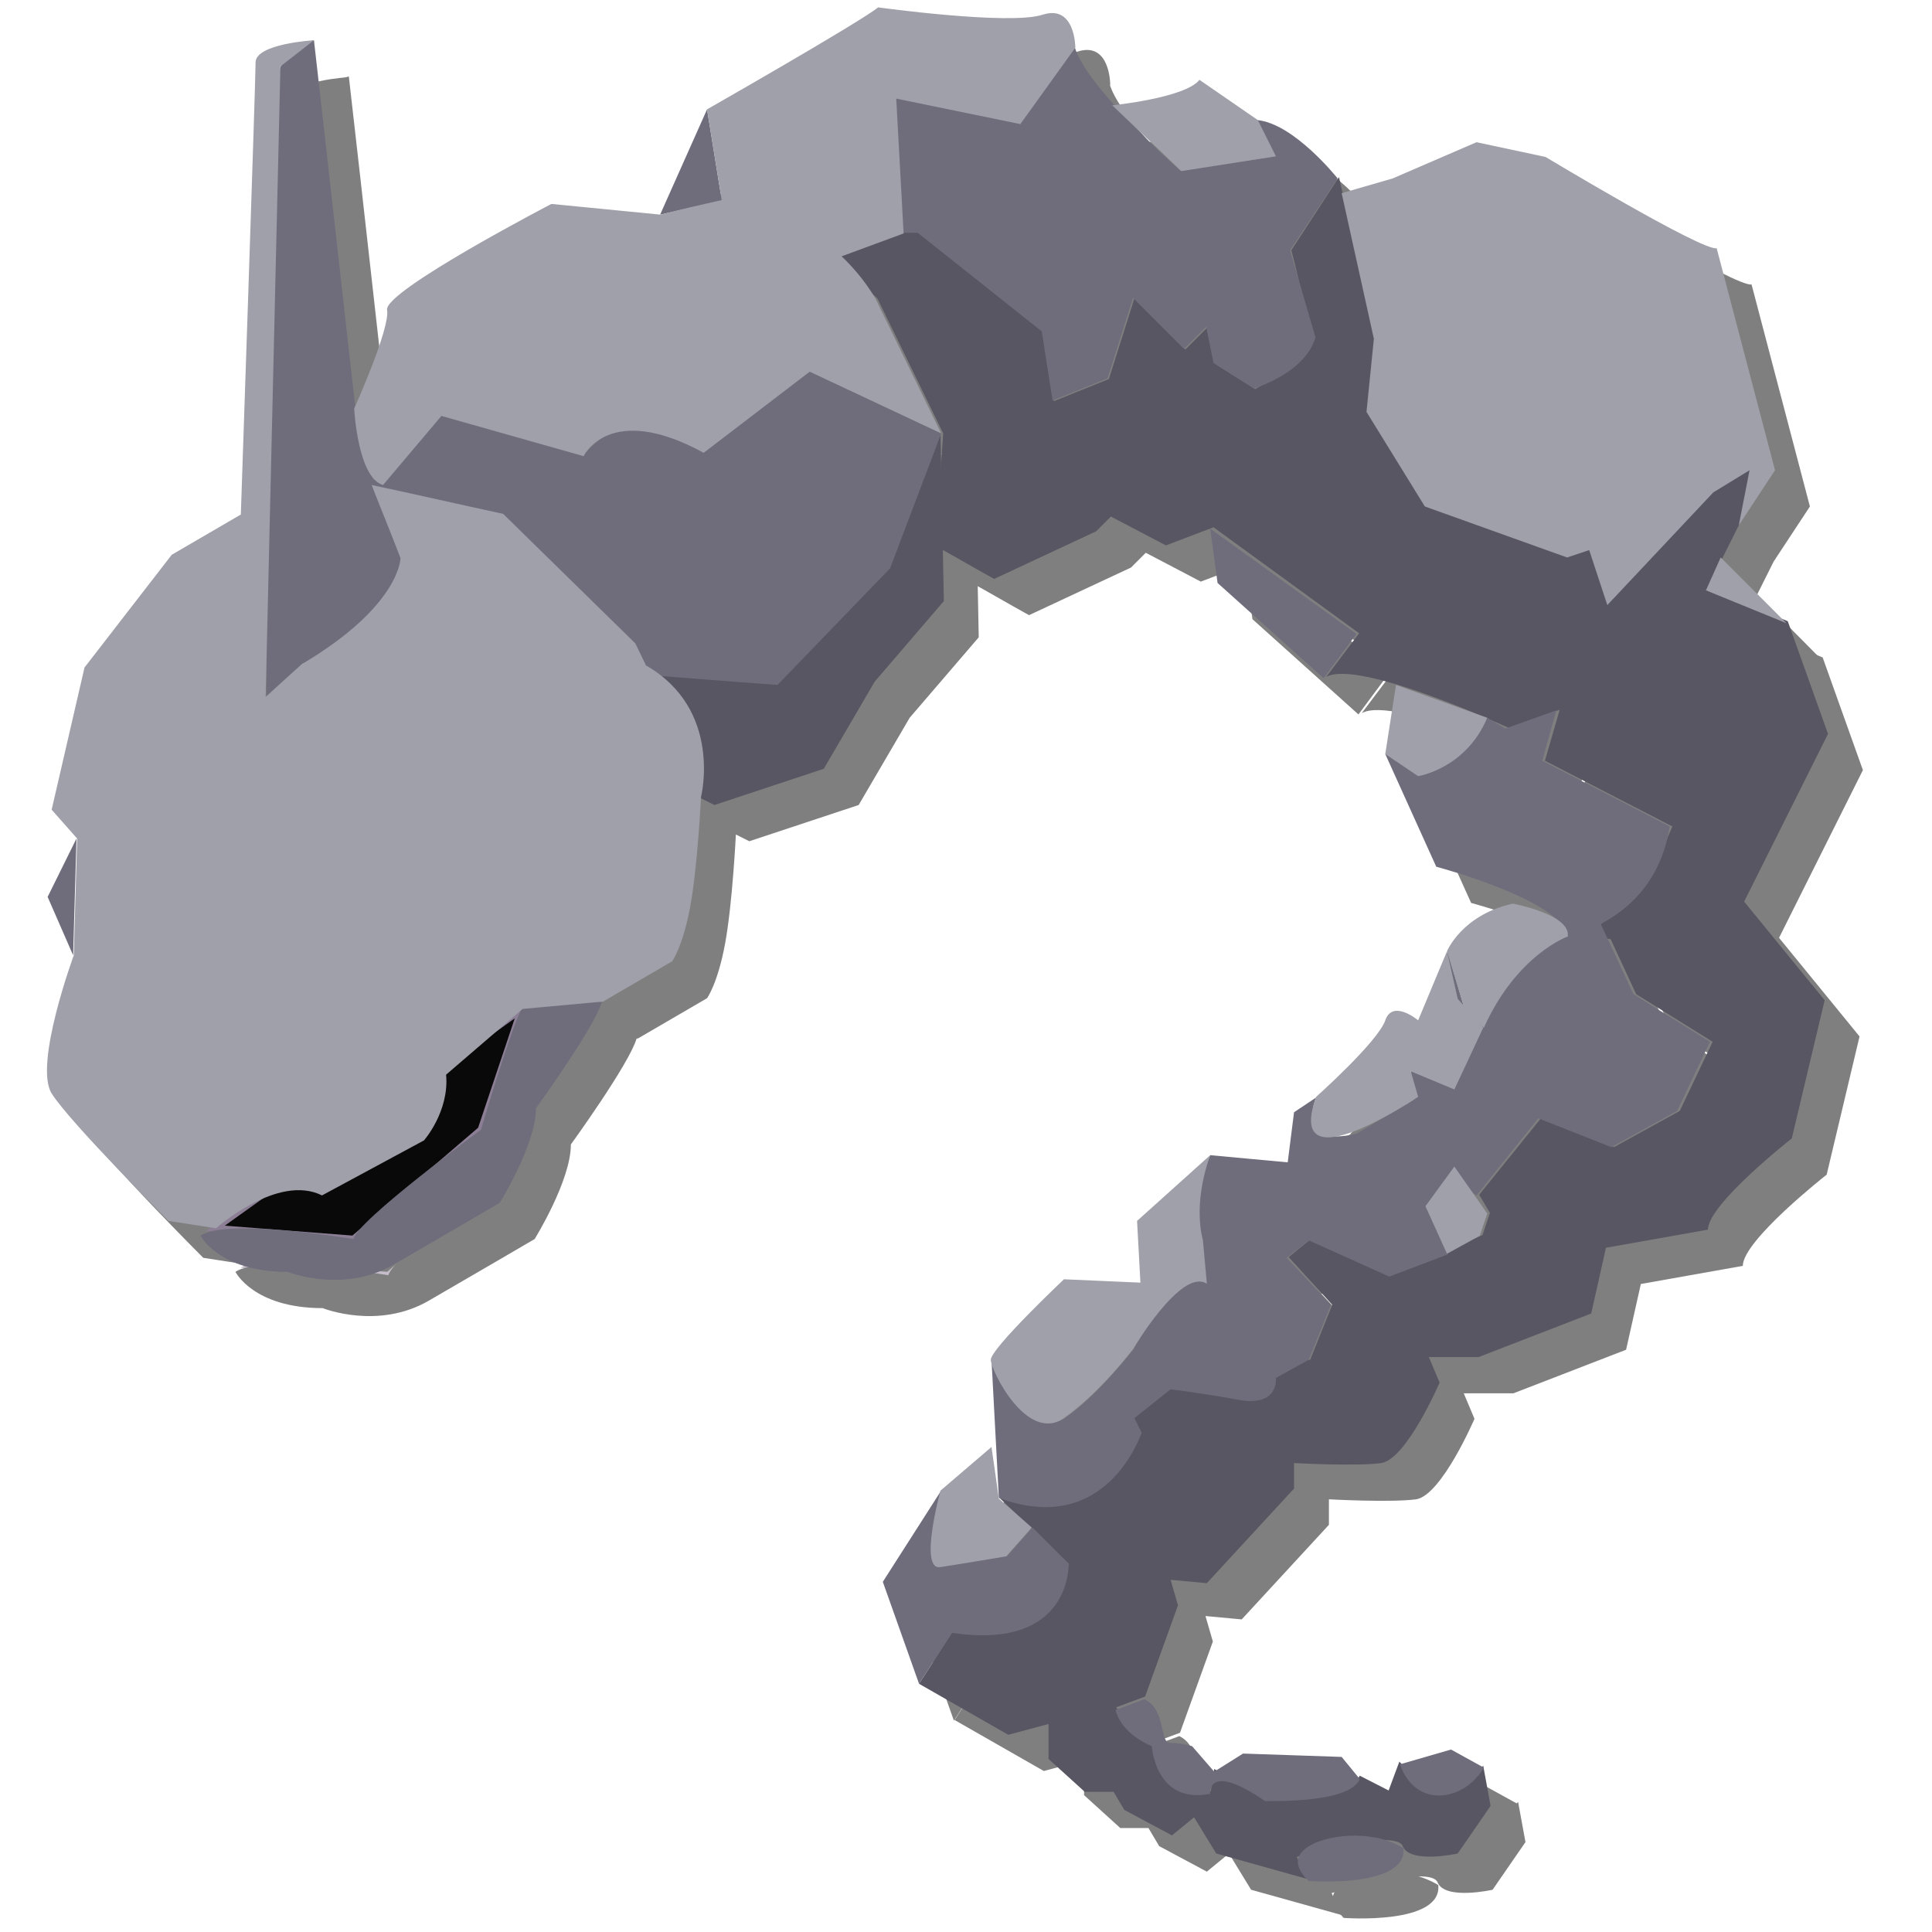 <?xml version="1.0" encoding="utf-8"?>
<!-- Generator: Adobe Illustrator 23.0.6, SVG Export Plug-In . SVG Version: 6.00 Build 0)  -->
<svg version="1.1" id="Layer_1" xmlns="http://www.w3.org/2000/svg" xmlns:xlink="http://www.w3.org/1999/xlink" x="0px" y="0px"
	 viewBox="0 0 288 288" style="enable-background:new 0 0 288 288;" xml:space="preserve">
<style type="text/css">
	.st0{opacity:0.5;}
	.st1{stroke:#8C7E95;stroke-miterlimit:10;}
	.st2{fill:#090909;stroke:#8C7E95;stroke-miterlimit:10;}
	.st3{fill:#595663;}
	.st4{fill:#6F6D7C;}
	.st5{fill:#9FA0A9;}
</style>
<g class="st0">
	<polygon class="st1" points="37.3,188.6 57.9,190.1 76.9,173.8 82.9,155.9 	"/>
	<path d="M99.8,101.6c0,0,18.5,4.9,20.1,3.8s16.3-15.2,16.3-16.9s9.2-18.5,9.2-18.5l0.5,25l-10.3,12l-7.6,13l-16.3,5.4l-2.2-1.1
		C109.6,124.4,105.7,113.5,99.8,101.6z"/>
	<path d="M129.7,44c3.8-2.2,7.6-4.3,11.4-6.5c6.5,5.8,13,11.6,19.6,17.4l1.6,10.3l8.2-3.3l3.8-12l7.6,7.6l3.3-3.3l1.1,5.4l6,3.8
		c5.3-2.9,7.1-5.9,7.6-8.2c0,0,0.5-2.3-2.2-12.5l7.1-10.9l5.4,23.9l-1.1,10.9l8.7,14.1l21.2,7.6l3.3-1.1c0.2,0.8,1.2,4,3.3,4.3
		c1.1,0.2,2.1-0.6,2.7-1.1c6-4.9,12.5-12,12.5-12l5.4-3.3l-1.6,8.2l-4.9,9.8l12,4.9l6,16.8l-12.5,25l12,14.7l-4.9,20.6
		c0,0-12.5,9.8-12.5,13.6l-15.2,2.7l-2.2,9.8l-16.8,6.5h-7.4l1.6,3.8c0,0-4.9,11.4-8.7,12c-3.8,0.5-13,0-13,0v3.8l-13,14.1l-5.4-0.5
		l1.1,3.8l-4.9,13.6l-4.3,1.6c0,0,2.7,5.4,5.4,5.4c0,0,0.5,7.6,8.7,7.1l0.5-3.3l7.6,4.3c0,0,12.5,0,14.1-3.3l4.3,2.2l1.6-4.3
		c0,0,3.3,3.8,7.1,3.3s5.4-2.7,5.4-2.7l1.1,6l-4.9,7.1c0,0-7.1,1.6-8.2-1.1c-1.1-2.7-15.8,1.6-15.8,1.6l1.6,3.3l-13.6-3.8l-3.3-5.4
		l-3.3,2.7l-7.1-3.8l-1.6-2.7H167l-5.4-4.9v-5.2l-6,1.6l-13.3-7.6l4.9-7.6c0,0,16.3,0.5,17.4-10.3l-10.3-9.8l9.8,0.5
		c1.3-2.2,2.5-4.3,3.8-6.5c0.7-0.5,1.4-1.1,2.2-1.6c-0.2-0.7-0.4-1.4-0.5-2.2c2.2-2.2,4.3-4.3,6.5-6.5l-1.6-3.8v-2.2
		c4.7,1.2,10.6,2.2,17.4,2.2c3.1,0,6.1-0.2,8.7-0.5l3.3-8.2l-6.5-7.1l3.3-2.7l12,5.4l13.6-6l1.1-3.3l-1.6-2.7l9.2-11.4l10.9,4.3
		l9.8-5.4l4.9-10.3l-11.4-7.1l-3.8-8.2l-3.3-0.5l9.2-8.7l3.3-7.6l-19-9.8l2.2-7.6l-7.6,2.7c0,0-22.3-10.3-27.2-7.6l4.9-6.5L186.1,84
		l-7.1,2.7l-8.2-4.3l-2.2,2.2l-15.2,7.1c-2.9-1.6-5.8-3.3-8.7-4.9c0.4-5.6,0.7-11.2,1.1-16.8L136,49.9L129.7,44z"/>
	<path d="M35.1,189.6c0,0,2.7,5.4,13,5.4c0,0,8.2,3.3,15.8-1.1s15.8-9.2,15.8-9.2s5.4-8.7,5.4-14.1c0,0,8.7-12,9.8-15.8
		c0,0-10.3-2.2-12,1.1s-6,17.9-6,17.9s-18.5,13.6-19,16.3C57.9,190.1,38.9,186.9,35.1,189.6z"/>
	<path d="M44.9,109.2c0,0,0-90.7,2.2-94s4.9-3.8,4.9-3.8c2.2,19.2,4.3,38.4,6.5,57.6c0.5,2.1,1.4,5.5,3,9.5
		c2.2,5.5,3.7,6.9,3.5,10.1c-0.2,4-2.9,7-4.9,9.2c-3.4,3.7-7.2,5.6-9.8,6.5C48.5,105.9,46.7,107.5,44.9,109.2z"/>
	<polygon points="16.6,130.4 16.1,147.8 12.3,139.1 	"/>
	<path d="M200.3,285.9c0,0,14.7,1.1,14.1-4.9c-1-0.6-2.5-1.3-4.3-1.6c-4.9-0.9-10.9,0.6-11.4,3.3
		C198.6,283.2,198.6,284.2,200.3,285.9z"/>
	<path d="M213.9,268.5l7.6-2.2l4.9,2.7c-2,3.4-5.8,4.9-8.7,3.8C215,271.8,214,268.9,213.9,268.5z"/>
	<path d="M207.9,270.7l-2.7-3.3l-14.7-0.5l-4.3,2.7l-3.3-3.8c0,0-1.6-0.5-3.3-0.5c-1.6,0-0.5-4.9-3.8-6.5l-4.3,1.6
		c0,0,0.5,3.3,5.4,5.4c0,0,0.5,8.7,8.7,7.1c0,0-0.5-4.9,8.2,1.1C193.8,273.9,206.3,274.5,207.9,270.7z"/>
	<path d="M142.2,256.5l-5.4-15.2l8.7-13.6c1.5,2.9,3.1,5.1,4.3,6.5c2,2.3,3.4,3.3,5,3.3c0.2,0,0.4,0,0.5,0l3.8-4.3l5.4,5.4
		c0,0,0.5,13-17.4,10.3L142.2,256.5z"/>
	<path d="M154.1,228.8l-1.1-20.6c0,0,6,12,10.9,8.7s10.3-10.3,10.3-10.3s6.5-12,10.9-9.8s10.3,14.1,10.3,14.1s0.5,4.3-5.4,3.3
		c-6-1.1-10.3-1.6-10.3-1.6l-5.4,4.3l1.1,2.2C175.3,218.9,170.4,234.8,154.1,228.8z"/>
	<path d="M185.6,177.6c0,0-5.4,13-1.1,12.5c4.3-0.5,12.5-5.4,12.5-5.4l0.5-6L185.6,177.6z"/>
	<path d="M197,192.9l-1.1-4.3l2.2-17.4l3.3-2.2c0,0-3.3,7.6,6,5.4l9.2-5.4l5.4,10.3l-4.3,6l3.3,7.1l-8.7,3.3l-12-5.4L197,192.9z"/>
	<path d="M225.3,183.6c-1.6-1-3.6-2.5-5.4-4.9c-4.2-5.4-4.4-11.4-4.3-13.6c1.8-6,3.6-12,5.4-17.9l2.7,9.2l2.7,2.2
		c-0.1-0.7-0.5-6.3,3.8-10.3c3.5-3.3,7.8-3.3,8.7-3.3c0.4-1.1,0.7-2.2,1.1-3.3c0.5-1.1,1.1-2.2,1.6-3.3c2.4,5.1,4.7,10.1,7.1,15.2
		l11.4,7.1l-4.9,10.3l-9.8,5.4l-10.9-4.3L225.3,183.6z"/>
	<path d="M237.2,111.3l-7.6,2.7l-2.7-1.6c-3.4,3.3-6.4,4.5-8.7,4.9c-2.2,0.4-6.5,0.5-6.5,0.5l0,0l0,0l7.6,16.8
		c0,0,18.5,4.9,19.6,10.3c0,0,13-2.2,15.2-16.3l-19-9.8L237.2,111.3z"/>
	<polygon points="185.6,84.2 186.7,92.3 202.5,106.5 207.4,99.9 	"/>
	<path d="M204.6,32c0,0-6.5-8.2-12-8.7l2.7,5.4L181.2,31c0,0-14.1-12.5-15.8-18.5l-8.2,11.4l-18.5-3.8l1.1,20.1h2.2l18.5,14.7
		l1.6,10.3l8.2-3.3l3.8-12l7.6,7.6l3.3-3.3l1.1,5.4l6,3.8c0,0,7.6-2.2,9.2-7.6l-3.8-13L204.6,32z"/>
	<polygon points="112.8,35.4 110.6,21.8 103.6,37.5 	"/>
	<path d="M60.6,78.8c0.2-1.5,0.6-3.4,1.6-5.4c2.5-5.1,7-7.4,8.7-8.2c7.1,2.7,14.1,5.4,21.2,8.2c0,0,4.9-6,9.8-4.3
		c4.9,1.6,8.2,3.8,8.2,3.8l15.8-12l19.6,9.2c-2.5,6.7-5.1,13.4-7.6,20.1c-5.6,5.8-11.2,11.6-16.8,17.4c-7.1-0.5-14.1-1.1-21.2-1.6
		c-5-6.1-12.9-14.1-24.5-20.6C70.1,82.3,65.1,80.2,60.6,78.8z"/>
	<path d="M52,11.5c0,0-8.7,0.5-8.7,3.3s-2.2,67.4-2.2,67.4l-10.3,6l-13,16.8l-4.9,21.2l3.8,4.3l-0.5,17.4c0,0-6,16.3-3.3,20.6
		s17.4,19,17.4,19l7.1,1.1c0,0,9.2-8.2,15.8-4.9l15.2-8.2c0,0,3.8-4.3,3.3-9.8l11.4-9.8l12-1.1l10.3-6c0,0,1.6-2.2,2.7-8.2
		s1.6-16.3,1.6-16.3s3.3-13-8.2-19.6l-1.6-3.3L80.2,82c-6.5-1.4-13-2.9-19.6-4.3c1.4,3.6,2.9,7.2,4.3,10.9c0,0,0,7.1-14.7,15.8
		l-5.4,4.9l2.2-94L52,11.5z"/>
	<path d="M125.9,60.9l19.6,9.2L135.7,50c-1.3-2.2-3.4-5-6.5-7.6c-6.3-5.3-13.1-6.6-16.3-7.1c-3.1,0.7-6.2,1.4-9.2,2.2l-16.3-1.6
		c0,0-25,13-24.5,15.8c0.5,2.7-4.9,14.7-4.9,14.7s0.5,10.3,4.3,11.4L71,67.4l21.2,6c0,0,3.8-8.2,17.9-0.5L125.9,60.9z"/>
	<path d="M110.6,21.8c0,0,22.8-13,25.5-15.2c0,0,19.6,2.7,24.5,1.1s4.9,4.9,4.9,4.9L157.3,24l-18.5-3.8l1.1,20.1l-10.3,3.8
		l-16.8-8.7L110.6,21.8z"/>
	<path d="M171,21.2c0,0,10.9-1.1,13-3.8l8.7,6l2.7,5.4L181.3,31L171,21.2z"/>
	<path d="M205.2,34.2l7.6-2.2l12.5-5.4l10.3,2.2c0,0,23.4,14.1,25.5,13.6l8.7,33.1l-5.4,8.2l1.6-8.2l-5.4,3.3l-15.8,16.8l-2.7-8.2
		l-3.3,1.1l-21.2-7.6L209,66.8l1.1-10.9L205.2,34.2z"/>
	<polygon points="259.5,93.4 261.8,88.5 271.5,98.3 	"/>
	<path d="M226.9,112.4l-13.6-4.9l-1.6,10.3l4.9,3.3C216.6,121.1,223.7,120,226.9,112.4z"/>
	<path d="M220.9,147.2c0,0,2.2-5.4,9.8-7.1c0,0,8.7,1.6,8.2,4.9c0,0-7.6,2.7-12.5,13.6l-2.7-2.2L220.9,147.2z"/>
	<path d="M201.4,168.9c0,0,9.2-8.2,10.3-11.4s4.9,0,4.9,0l4.3-10.3l1.6,7.1l3.8,4.3l-4.3,9.2l-6.5-2.7l1.1,3.8
		C216.6,168.9,196.5,182.6,201.4,168.9z"/>
	<path d="M185.6,177.6l-10.9,9.8l0.5,9.2l-11.4-0.5c0,0-10.9,10.3-10.9,12c0,1.6,5.4,12.5,10.9,8.7c5.4-3.8,10.3-10.3,10.3-10.3
		s7.1-12,10.9-9.8c0,0,6,2.7-0.5-6.5C184.5,190.1,182.9,185.2,185.6,177.6z"/>
	<path d="M153,221.1l-7.6,6.5c0,0-3.3,12,0,11.4c3.3-0.5,9.8-1.6,9.8-1.6l3.8-4.3l-4.9-4.3L153,221.1z"/>
	<polygon points="197,184.8 197,192.9 203.6,199.9 200.3,208.1 195.4,210.8 185.1,196.8 184.5,190.1 	"/>
	<polygon points="222,179.3 217.7,185.2 220.9,192.3 225.8,189.6 226.9,186.3 	"/>
</g>
<g>
	<polygon class="st2" points="32.1,183.1 52.7,184.7 71.7,168.4 77.7,150.5 	"/>
	<path class="st3" d="M94.6,96.2c0,0,18.5,4.9,20.1,3.8S131,84.8,131,83.1s9.2-18.5,9.2-18.5l0.5,25l-10.3,12l-7.6,13l-16.3,5.4
		l-2.2-1.1C104.4,119,100.5,108.1,94.6,96.2z"/>
	<path class="st3" d="M124.5,38.6c3.8-2.2,7.6-4.3,11.4-6.5c6.5,5.8,13,11.6,19.6,17.4l1.6,10.3l8.2-3.3l3.8-12l7.6,7.6l3.3-3.3
		l1.1,5.4l6,3.8c5.3-2.9,7.1-5.9,7.6-8.2c0,0,0.5-2.3-2.2-12.5l7.1-10.9l5.4,23.9l-1.1,10.9l8.7,14.1l21.2,7.6l3.3-1.1
		c0.2,0.8,1.2,4,3.3,4.3c1.1,0.2,2.1-0.6,2.7-1.1c6-4.9,12.5-12,12.5-12l5.4-3.3l-1.6,8.2l-4.9,9.8l12,4.9l6,16.8l-12.5,25l12,14.7
		l-4.9,20.6c0,0-12.5,9.8-12.5,13.6l-15.2,2.7l-2.2,9.8l-16.8,6.5H213l1.6,3.8c0,0-4.9,11.4-8.7,12c-3.8,0.5-13,0-13,0v3.8l-13,14.1
		l-5.4-0.5l1.1,3.8l-4.9,13.6l-4.3,1.6c0,0,2.7,5.4,5.4,5.4c0,0,0.5,7.6,8.7,7.1l0.5-3.3l7.6,4.3c0,0,12.5,0,14.1-3.3l4.3,2.2
		l1.6-4.3c0,0,3.3,3.8,7.1,3.3s5.4-2.7,5.4-2.7l1.1,6l-4.9,7.1c0,0-7.1,1.6-8.2-1.1c-1.1-2.7-15.8,1.6-15.8,1.6l1.6,3.3l-13.6-3.8
		l-3.3-5.4l-3.3,2.7l-7.1-3.8l-1.6-2.7h-4.3l-5.4-4.9V257l-6,1.6L137,251l4.9-7.6c0,0,16.3,0.5,17.4-10.3l-10.3-9.8l9.8,0.5
		c1.3-2.2,2.5-4.3,3.8-6.5c0.7-0.5,1.4-1.1,2.2-1.6c-0.2-0.7-0.4-1.4-0.5-2.2c2.2-2.2,4.3-4.3,6.5-6.5l-1.6-3.8V201
		c4.7,1.2,10.6,2.2,17.4,2.2c3.1,0,6.1-0.2,8.7-0.5l3.3-8.2l-6.5-7.1l3.3-2.7l12,5.4l13.6-6l1.1-3.3l-1.6-2.7l9.2-11.4l10.9,4.3
		l9.8-5.4l4.9-10.3l-11.4-7.1l-3.8-8.2l-3.3-0.5l9.2-8.7l3.3-7.6l-19-9.8l2.2-7.6l-7.6,2.7c0,0-22.3-10.3-27.2-7.6l4.9-6.5
		l-21.7-15.8l-7.1,2.7l-8.2-4.3l-2.2,2.2l-15.2,7.1c-2.9-1.6-5.8-3.3-8.7-4.9c0.4-5.6,0.7-11.2,1.1-16.8l-9.8-20.1L124.5,38.6z"/>
	<path class="st4" d="M29.9,184.2c0,0,2.7,5.4,13,5.4c0,0,8.2,3.3,15.8-1.1s15.8-9.2,15.8-9.2s5.4-8.7,5.4-14.1c0,0,8.7-12,9.8-15.8
		c0,0-10.3-2.2-12,1.1s-6,17.9-6,17.9s-18.5,13.6-19,16.3C52.7,184.7,33.7,181.5,29.9,184.2z"/>
	<path class="st4" d="M39.7,103.8c0,0,0-90.7,2.2-94S46.8,6,46.8,6c2.2,19.2,4.3,38.4,6.5,57.6c0.5,2.1,1.4,5.5,3,9.5
		c2.2,5.5,3.7,6.9,3.5,10.1c-0.2,4-2.9,7-4.9,9.2c-3.4,3.7-7.2,5.6-9.8,6.5C43.3,100.5,41.5,102.1,39.7,103.8z"/>
	<polygon class="st4" points="11.4,125 10.9,142.4 7.1,133.7 	"/>
	<path class="st4" d="M195.1,280.4c0,0,14.7,1.1,14.1-4.9c-1-0.6-2.5-1.3-4.3-1.6c-4.9-0.9-10.9,0.6-11.4,3.3
		C193.4,277.7,193.4,278.8,195.1,280.4z"/>
	<path class="st4" d="M208.7,263l7.6-2.2l4.9,2.7c-2,3.4-5.8,4.9-8.7,3.8C209.8,266.3,208.8,263.4,208.7,263z"/>
	<path class="st4" d="M202.7,265.2l-2.7-3.3l-14.7-0.5l-4.3,2.7l-3.3-3.8c0,0-1.6-0.5-3.3-0.5c-1.6,0-0.5-4.9-3.8-6.5l-4.3,1.6
		c0,0,0.5,3.3,5.4,5.4c0,0,0.5,8.7,8.7,7.1c0,0-0.5-4.9,8.2,1.1C188.6,268.4,201.1,269,202.7,265.2z"/>
	<path class="st4" d="M137,251l-5.4-15.2l8.7-13.6c1.5,2.9,3.1,5.1,4.3,6.5c2,2.3,3.4,3.3,5,3.3c0.2,0,0.4,0,0.5,0l3.8-4.3l5.4,5.4
		c0,0,0.5,13-17.4,10.3L137,251z"/>
	<path class="st4" d="M148.9,223.3l-1.1-20.6c0,0,6,12,10.9,8.7s10.3-10.3,10.3-10.3s6.5-12,10.9-9.8s10.3,14.1,10.3,14.1
		s0.5,4.3-5.4,3.3c-6-1.1-10.3-1.6-10.3-1.6l-5.4,4.3l1.1,2.2C170.1,213.5,165.2,229.3,148.9,223.3z"/>
	<path class="st4" d="M180.4,172.2c0,0-5.4,13-1.1,12.5c4.3-0.5,12.5-5.4,12.5-5.4l0.5-6L180.4,172.2z"/>
	<path class="st4" d="M191.8,187.5l-1.1-4.3l2.2-17.4l3.3-2.2c0,0-3.3,7.6,6,5.4l9.2-5.4l5.4,10.3l-4.3,6l3.3,7.1l-8.7,3.3l-12-5.4
		L191.8,187.5z"/>
	<path class="st4" d="M220.1,178.2c-1.6-1-3.6-2.5-5.4-4.9c-4.2-5.4-4.4-11.4-4.3-13.6c1.8-6,3.6-12,5.4-17.9l2.7,9.2l2.7,2.2
		c-0.1-0.7-0.5-6.3,3.8-10.3c3.5-3.3,7.8-3.3,8.7-3.3c0.4-1.1,0.7-2.2,1.1-3.3c0.5-1.1,1.1-2.2,1.6-3.3c2.4,5.1,4.7,10.1,7.1,15.2
		l11.4,7.1l-4.9,10.3l-9.8,5.4l-10.9-4.3L220.1,178.2z"/>
	<path class="st4" d="M232,105.9l-7.6,2.7l-2.7-1.6c-3.4,3.3-6.4,4.5-8.7,4.9c-2.2,0.4-6.5,0.5-6.5,0.5l0,0l0,0l7.6,16.8
		c0,0,18.5,4.9,19.6,10.3c0,0,13-2.2,15.2-16.3l-19-9.8L232,105.9z"/>
	<polygon class="st4" points="180.4,78.8 181.5,86.9 197.3,101.1 202.2,94.5 	"/>
	<path class="st4" d="M199.4,26.6c0,0-6.5-8.2-12-8.7l2.7,5.4L176,25.5c0,0-14.1-12.5-15.8-18.5L152,18.4l-18.5-3.8l1.1,20.1h2.2
		l18.5,14.7l1.6,10.3l8.2-3.3l3.8-12l7.6,7.6l3.3-3.3l1.1,5.4l6,3.8c0,0,7.6-2.2,9.2-7.6l-3.8-13L199.4,26.6z"/>
	<polygon class="st4" points="107.6,29.9 105.4,16.3 98.4,32 	"/>
	<path class="st4" d="M55.4,73.3c0.2-1.5,0.6-3.4,1.6-5.4c2.5-5.1,7-7.4,8.7-8.2c7.1,2.7,14.1,5.4,21.2,8.2c0,0,4.9-6,9.8-4.3
		c4.9,1.6,8.2,3.8,8.2,3.8l15.8-12l19.6,9.2c-2.5,6.7-5.1,13.4-7.6,20.1c-5.6,5.8-11.2,11.6-16.8,17.4c-7.1-0.5-14.1-1.1-21.2-1.6
		c-5-6.1-12.9-14.1-24.5-20.6C64.9,76.9,59.9,74.8,55.4,73.3z"/>
	<path class="st5" d="M46.8,6c0,0-8.7,0.5-8.7,3.3s-2.2,67.4-2.2,67.4l-10.3,6l-13,16.8l-4.9,21.2l3.8,4.3L11,142.4
		c0,0-6,16.3-3.3,20.6s17.4,19,17.4,19l7.1,1.1c0,0,9.2-8.2,15.8-4.9l15.2-8.2c0,0,3.8-4.3,3.3-9.8l11.4-9.8l12-1.1l10.3-6
		c0,0,1.6-2.2,2.7-8.2s1.6-16.3,1.6-16.3s3.3-13-8.2-19.6l-1.6-3.3L75,76.6c-6.5-1.4-13-2.9-19.6-4.3c1.4,3.6,2.9,7.2,4.3,10.9
		c0,0,0,7.1-14.7,15.8l-5.4,4.9l2.2-94L46.8,6z"/>
	<path class="st5" d="M120.7,55.4l19.6,9.2l-9.8-20.1c-1.3-2.2-3.4-5-6.5-7.6c-6.3-5.3-13.1-6.6-16.3-7.1c-3.1,0.7-6.2,1.4-9.2,2.2
		l-16.3-1.6c0,0-25,13-24.5,15.8c0.5,2.7-4.9,14.7-4.9,14.7s0.5,10.3,4.3,11.4L65.8,62L87,68c0,0,3.8-8.2,17.9-0.5L120.7,55.4z"/>
	<path class="st5" d="M105.4,16.3c0,0,22.8-13,25.5-15.2c0,0,19.6,2.7,24.5,1.1s4.9,4.9,4.9,4.9l-8.2,11.4l-18.5-3.8l1.1,20.1
		l-10.3,3.8l-16.8-8.7L105.4,16.3z"/>
	<path class="st5" d="M165.8,15.7c0,0,10.9-1.1,13-3.8l8.7,6l2.7,5.4l-14.1,2.2L165.8,15.7z"/>
	<path class="st5" d="M200,28.8l7.6-2.2l12.5-5.4l10.3,2.2c0,0,23.4,14.1,25.5,13.6l8.7,33.1l-5.4,8.2l1.6-8.2l-5.4,3.3l-15.8,16.8
		l-2.7-8.2l-3.3,1.1l-21.2-7.6l-8.7-14.1l1.1-10.9L200,28.8z"/>
	<polygon class="st5" points="254.3,88 256.5,83.1 266.3,92.9 	"/>
	<path class="st5" d="M221.7,107l-13.6-4.9l-1.6,10.3l4.9,3.3C211.4,115.7,218.5,114.6,221.7,107z"/>
	<path class="st5" d="M215.7,141.8c0,0,2.2-5.4,9.8-7.1c0,0,8.7,1.6,8.2,4.9c0,0-7.6,2.7-12.5,13.6l-2.7-2.2L215.7,141.8z"/>
	<path class="st5" d="M196.2,163.5c0,0,9.2-8.2,10.3-11.4s4.9,0,4.9,0l4.3-10.3l1.6,7.1l3.8,4.3l-4.3,9.2l-6.5-2.7l1.1,3.8
		C211.4,163.5,191.3,177.1,196.2,163.5z"/>
	<path class="st5" d="M180.4,172.2l-10.9,9.8l0.5,9.2l-11.4-0.5c0,0-10.9,10.3-10.9,12c0,1.6,5.4,12.5,10.9,8.7
		c5.4-3.8,10.3-10.3,10.3-10.3s7.1-12,10.9-9.8c0,0,6,2.7-0.5-6.5C179.3,184.7,177.7,179.8,180.4,172.2z"/>
	<path class="st5" d="M147.8,215.7l-7.6,6.5c0,0-3.3,12,0,11.4c3.3-0.5,9.8-1.6,9.8-1.6l3.8-4.3l-4.9-4.3L147.8,215.7z"/>
	<polygon class="st4" points="191.8,179.3 191.8,187.5 198.4,194.5 195.1,202.7 190.2,205.4 179.9,191.3 179.3,184.7 	"/>
	<polygon class="st5" points="216.8,173.9 212.5,179.8 215.7,186.9 220.6,184.2 221.7,180.9 	"/>
</g>
</svg>
